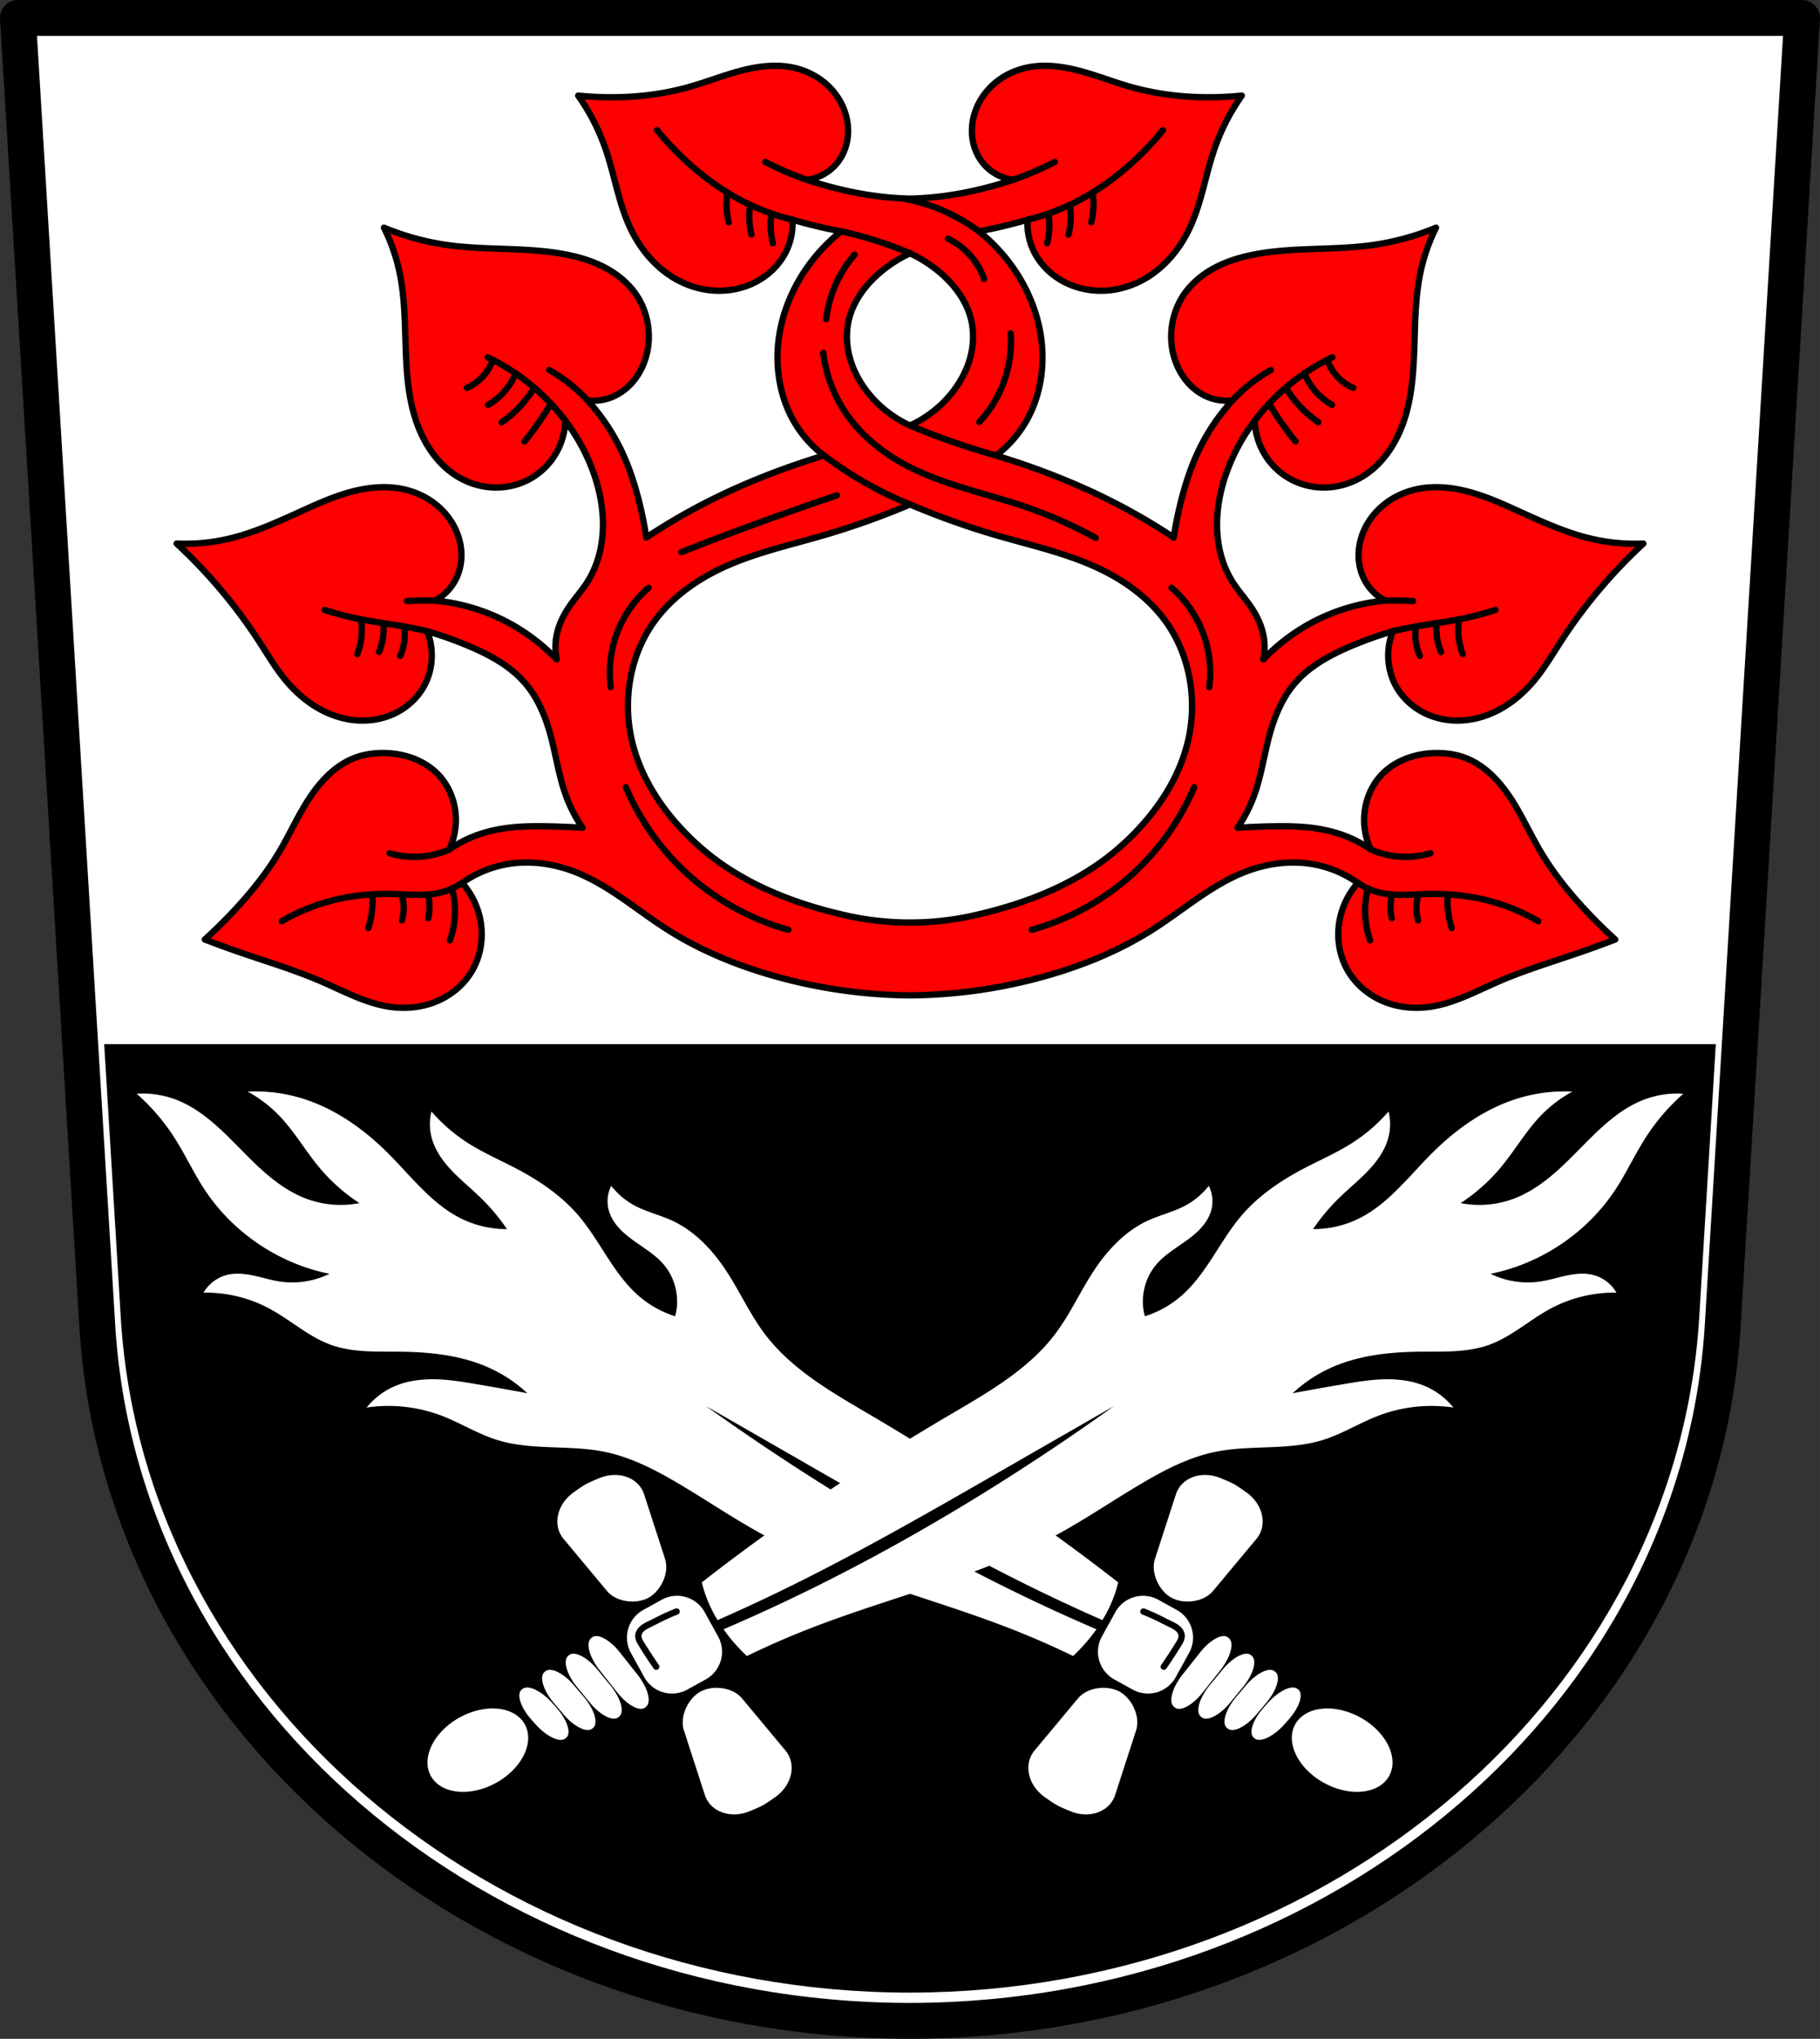 <svg xmlns="http://www.w3.org/2000/svg" width="862.564" viewBox="0 0 862.56 965.98" height="965.98"><rect x="0" y="0" width="862.56" height="965.98" fill="#333333" stroke="none"/><path style="fill:#fff;fill-rule:evenodd" d="M8.498 8.5 45.96 625.72c9.843 185.35 179.77 331.66 385.32 331.76 205.34-.232 375.34-146.6 385.32-331.76L854.062 8.5h-422.78z"/><path d="m49.38 494.7 7.72 127.23C66.658 801.92 231.67 944 431.28 944.1c199.41-.225 364.49-142.36 374.18-322.17l7.723-127.23h-763.8"/><path style="fill:none;fill-rule:evenodd;stroke:#000;stroke-width:17;stroke-linecap:round;stroke-linejoin:round;stroke-miterlimit:4;stroke-dasharray:none" d="M8.498 8.5 45.96 625.72c9.843 185.35 179.77 331.66 385.32 331.76 205.34-.232 375.34-146.6 385.32-331.76L854.062 8.5h-422.78z"/><path style="opacity:1;fill:#fff;fill-opacity:1;fill-rule:evenodd;stroke:none;stroke-width:1;stroke-linecap:round;stroke-linejoin:round;stroke-miterlimit:4;stroke-dasharray:none;stroke-opacity:1;paint-order:fill markers stroke" d="M120.504 517.107c-1.04.009-2.08.037-3.12.088a61.978 61.978 0 0 1 15.09 11.55c7.086 7.403 12.219 16.44 18.776 24.316a85.877 85.877 0 0 0 19.078 16.966 46.488 46.488 0 0 1-25.148-2.074c-7.268-2.726-13.745-7.248-19.6-12.346-5.855-5.097-11.153-10.792-16.668-16.255-7.451-7.382-15.546-14.495-25.33-18.274a44.308 44.308 0 0 0-18.81-2.867 98.486 98.486 0 0 1 17.671 20.486c5.244 8.114 9.272 16.967 14.59 25.032 13.422 20.352 35.199 35.011 59.106 39.789-7.218 3.56-15.53 4.86-23.49 3.67-4.21-.63-8.292-1.93-12.456-2.817-4.163-.887-8.525-1.353-12.652-.308-4.608 1.166-8.696 4.262-11.066 8.382a64.13 64.13 0 0 1 31.234 7.578c9.96 5.348 18.523 13.347 29.162 17.168 10.486 3.767 21.95 3.115 33.092 3.24 14.622.165 29.54 1.843 42.781 8.05a66.668 66.668 0 0 1 17.192 11.632 1482.3 1482.3 0 0 0-24.428-4.36c-6.465-1.097-12.963-2.152-19.52-2.257-6.556-.104-13.216.776-19.218 3.416a34.72 34.72 0 0 0-13.024 9.984 70.743 70.743 0 0 1 35.494 3.842c8.958 3.416 17.185 8.647 26.336 11.502 16.393 5.115 34.258 2.195 51.078 5.653 12.083 2.483 23.256 8.182 33.9 14.416 13.932 8.159 27.26 17.34 41.458 25.027a247.287 247.287 0 0 0 12.572 6.328l32.182-19.935c-8.108-4.89-16.151-9.886-24.125-14.989a1104.082 1104.082 0 0 1-47.983-32.508c16.884 9.68 33.762 19.37 50.633 29.073 8.857 5.093 17.714 10.193 26.592 15.254l32.986-20.436a1210.431 1210.431 0 0 0-32.18-19.603c-18.281-10.753-37.368-21.507-50.166-38.42-7.071-9.347-11.896-20.182-18.336-29.975-6.469-9.838-14.847-18.798-25.53-23.748-5.875-2.722-12.306-4.173-18-7.252a35.24 35.24 0 0 1-10.977-9.277 16.294 16.294 0 0 0-1.293 11.091c.742 3.068 2.38 5.871 4.43 8.272 2.049 2.4 4.503 4.422 7.052 6.283 5.099 3.722 10.71 6.926 14.783 11.748 5.59 6.617 7.647 16.056 5.317 24.399a48.386 48.386 0 0 1-16.864-9.309c-6.156-5.242-10.888-11.935-15.289-18.719-4.4-6.784-8.563-13.77-13.841-19.896-7.897-9.164-18.068-16.127-28.764-21.778-7.898-4.172-16.159-7.698-23.672-12.529a79.594 79.594 0 0 1-17.062-14.781 24.944 24.944 0 0 0-.059 11.771c1.458 6.108 5.184 11.453 9.486 16.026 4.303 4.573 9.227 8.512 13.73 12.886a97.783 97.783 0 0 1 12.637 15.024 48.275 48.275 0 0 1-21.46-4.867c-14.079-6.871-23.817-20.004-34.905-31.07-11.78-11.76-25.844-21.653-41.826-26.305a75.226 75.226 0 0 0-21.576-2.987zM570.797 698.84c-5.185.092-9.78 2.444-12.252 6.472a12.657 12.657 0 0 0-1.252 2.723l-9.918 30.572c-2.148 6.62 1.982 15.161 7.809 18.377 5.827 3.216 15.256 2.158 19.712-3.187l20.58-24.688c5.261-6.31 3.285-16.028-4.427-21.789 0 0-4.012-2.926-6.18-4.123-2.168-1.196-6.78-3.029-6.78-3.029-2.456-.945-4.936-1.37-7.292-1.328zm-86.994 16.994-33.34 16.234c14.037 7.604 28.194 14.98 42.56 21.946a853.858 853.858 0 0 0 29.465 13.59c2.198-3.629 4.074-7.448 5.526-11.432a59.797 59.797 0 0 0 1.943-6.442c-4.12-3.216-8.267-6.4-12.44-9.548a1004.69 1004.69 0 0 0-33.714-24.348zM444.1 735.168l-29.49 14.36c21.788 7.528 43.998 14.134 65.44 22.566a399.484 399.484 0 0 1 28.51 12.515 81.172 81.172 0 0 0 9.692-10.752c.473-.63.934-1.27 1.389-1.914a870.07 870.07 0 0 1-31.924-14.457c-14.74-7.038-29.278-14.496-43.617-22.318zm97.732 20.92a14.981 14.981 0 0 0-13.252 7.773l-6.33 11.47a14.983 14.983 0 0 0 5.89 20.401l8.673 4.786a14.984 14.984 0 0 0 20.404-5.89l6.33-11.468a14.986 14.986 0 0 0-5.893-20.404l-8.672-4.785a15.002 15.002 0 0 0-7.15-1.883zm37.826 19.086c-2.949.2-7.188 3.086-10.824 7.67l-8.37 10.547a31.344 31.344 0 0 0-3.058 4.62c-2.458 4.582-3.05 8.803-1.172 10.503l.438.392c2.505 2.266 8.425-.826 13.273-6.937l8.37-10.55c4.848-6.11 6.735-12.854 4.23-15.12l-.44-.395c-.626-.566-1.464-.797-2.447-.73zm10.764 8.365c-3.009.213-7.336 3.067-11.053 7.58l-5.992 7.276a30.924 30.924 0 0 0-3.125 4.546c-2.515 4.505-3.126 8.642-1.211 10.297l.408.352c2.553 2.207 8.598-.858 13.553-6.875l5.99-7.278c4.955-6.017 6.89-12.638 4.336-14.845l-.408-.35c-.638-.552-1.495-.774-2.498-.703zm11.16 7.652c-3.05.22-7.44 3.045-11.215 7.506l-4.484 5.3a30.714 30.714 0 0 0-3.176 4.493v.002c-2.556 4.45-3.183 8.53-1.246 10.156l.389.33c2.582 2.17 8.713-.873 13.746-6.822l4.482-5.299c5.033-5.948 7.005-12.484 4.422-14.654l-.389-.326c-.645-.543-1.512-.759-2.529-.686zm11.508 8.358c-3.114-.23-8.052 2.618-12.26 7.336l-1.96 2.199c-1.62 1.814-2.931 3.683-3.891 5.46-2.113 3.911-2.517 7.377-.71 8.827l.362.29c2.63 2.108 8.915-.868 14.094-6.675l1.96-2.197c5.18-5.806 7.231-12.178 4.602-14.287l-.363-.287c-.493-.396-1.116-.613-1.834-.666zm-90.1.14c-4.576-.005-9.303 1.661-12.088 5.002l-20.58 24.688a12.669 12.669 0 0 0-1.636 2.512c-3.041 6.167-.686 14.238 6.062 19.279 0 0 4.012 2.925 6.18 4.121 2.167 1.196 6.781 3.031 6.781 3.031 8.985 3.455 18.261-.054 20.797-7.869l9.918-30.572c2.147-6.62-1.984-15.161-7.81-18.377-2.186-1.206-4.878-1.811-7.624-1.815zm105.25 9.791a25.4 17.732 28.634 0 0-14.431 7.573 25.4 17.732 28.634 0 0 13.795 27.736 25.4 17.732 28.634 0 0 30.79-3.393 25.4 17.732 28.634 0 0-13.792-27.734 25.4 17.732 28.634 0 0-16.362-4.182z" transform="translate(-.002)"/><path style="fill:none;stroke:#000;stroke-width:3;stroke-linecap:round;stroke-linejoin:round;stroke-miterlimit:4;stroke-dasharray:none;stroke-opacity:1" d="M4573.536 734.987c4.25.437 8.512.757 12.78.958.71.034 1.424.064 2.132-.01.707-.076 1.413-.26 2.021-.629a4.22 4.22 0 0 0 1.4-1.434c.349-.576.577-1.222.714-1.882.274-1.32.189-2.685.123-4.032-.12-2.449-.173-4.901-.32-7.348a96.035 96.035 0 0 0-.639-6.71" transform="rotate(-61.105 2608.87 4169.168)"/><path style="opacity:1;fill:#fff;fill-opacity:1;fill-rule:evenodd;stroke:none;stroke-width:1;stroke-linecap:round;stroke-linejoin:round;stroke-miterlimit:4;stroke-dasharray:none;stroke-opacity:1;paint-order:fill markers stroke" d="M797.793 518.21a98.486 98.486 0 0 0-17.673 20.487c-5.243 8.113-9.271 16.967-14.59 25.031-13.422 20.353-35.198 35.011-59.105 39.789 7.218 3.56 15.532 4.86 23.491 3.67 4.21-.63 8.29-1.929 12.454-2.815 4.164-.887 8.526-1.353 12.653-.309 4.607 1.166 8.695 4.262 11.066 8.382a64.13 64.13 0 0 0-31.234 7.579c-9.96 5.347-18.522 13.346-29.161 17.167-10.487 3.767-21.952 3.115-33.094 3.24-14.622.165-29.54 1.842-42.78 8.049a66.667 66.667 0 0 0-17.19 11.634c8.129-1.521 16.272-2.975 24.426-4.36 6.465-1.098 12.964-2.154 19.52-2.258 6.557-.105 13.216.777 19.218 3.416a34.723 34.723 0 0 1 13.024 9.985 70.745 70.745 0 0 0-35.495 3.84c-8.957 3.416-17.184 8.648-26.335 11.504-16.393 5.115-34.258 2.195-51.079 5.652-12.083 2.484-23.255 8.181-33.9 14.415-13.93 8.16-27.26 17.342-41.458 25.028-37.047 20.056-78.833 29.34-118.038 44.757a399.478 399.478 0 0 0-28.51 12.516 81.164 81.164 0 0 1-9.69-10.752 78.892 78.892 0 0 1-1.389-1.913 870.082 870.082 0 0 0 31.924-14.458c36.235-17.3 71.254-37.104 105.075-58.746a1104.08 1104.08 0 0 0 47.983-32.508 43029.48 43029.48 0 0 0-50.632 29.073c-35.46 20.395-70.927 40.86-107.734 58.708a853.854 853.854 0 0 1-29.465 13.59c-2.198-3.628-4.072-7.448-5.524-11.432a59.785 59.785 0 0 1-1.944-6.44c4.12-3.217 8.267-6.4 12.439-9.55 33.505-25.289 68.645-48.38 104.829-69.661 18.281-10.753 37.37-21.507 50.166-38.42 7.072-9.347 11.897-20.182 18.336-29.975 6.47-9.838 14.846-18.797 25.53-23.748 5.874-2.721 12.305-4.173 18-7.252a35.244 35.244 0 0 0 10.977-9.278 16.295 16.295 0 0 1 1.292 11.092c-.742 3.068-2.38 5.871-4.429 8.272-2.05 2.401-4.503 4.423-7.053 6.284-5.098 3.722-10.71 6.924-14.783 11.746-5.59 6.617-7.646 16.057-5.316 24.4a48.385 48.385 0 0 0 16.864-9.308c6.157-5.242 10.89-11.936 15.29-18.72 4.4-6.784 8.561-13.77 13.84-19.895 7.896-9.165 18.068-16.128 28.764-21.779 7.898-4.172 16.16-7.698 23.672-12.53a79.59 79.59 0 0 0 17.062-14.78 24.95 24.95 0 0 1 .06 11.772c-1.459 6.107-5.185 11.452-9.488 16.024-4.302 4.573-9.226 8.513-13.73 12.888a97.776 97.776 0 0 0-12.636 15.023c7.4.058 14.81-1.62 21.46-4.867 14.08-6.87 23.817-20.003 34.905-31.07 11.781-11.759 25.845-21.653 41.826-26.305a75.194 75.194 0 0 1 24.696-2.898 61.985 61.985 0 0 0-15.091 11.549c-7.086 7.403-12.218 16.44-18.775 24.316a85.87 85.87 0 0 1-19.077 16.967 46.486 46.486 0 0 0 25.148-2.074c7.268-2.727 13.745-7.248 19.6-12.346 5.854-5.097 11.151-10.794 16.666-16.257 7.452-7.38 15.548-14.494 25.332-18.273a44.304 44.304 0 0 1 18.81-2.867zM373.879 831.89c3.041 6.168.684 14.24-6.064 19.28 0 0-4.01 2.925-6.178 4.122-2.168 1.196-6.782 3.031-6.782 3.031-8.984 3.455-18.26-.055-20.796-7.87l-9.92-30.572c-2.147-6.62 1.985-15.16 7.812-18.377 5.827-3.216 15.255-2.158 19.71 3.187l20.582 24.688a12.67 12.67 0 0 1 1.636 2.512zm-69.86-126.578c.513.837.936 1.746 1.253 2.723l9.917 30.573c2.148 6.62-1.982 15.16-7.81 18.376-5.826 3.216-15.256 2.159-19.712-3.186l-20.579-24.689c-5.26-6.31-3.285-16.028 4.427-21.789 0 0 4.012-2.926 6.18-4.122 2.167-1.196 6.78-3.03 6.78-3.03 7.862-3.023 15.947-.716 19.543 5.144zm36.295 70.018a14.982 14.982 0 0 1-5.891 20.402l-8.671 4.786a14.984 14.984 0 0 1-20.404-5.89l-6.33-11.469a14.984 14.984 0 0 1 5.893-20.402l8.67-4.786a14.982 14.982 0 0 1 20.403 5.89zm-35.155 22.682c2.458 4.581 3.05 8.802 1.17 10.501l-.438.394c-2.505 2.266-8.424-.828-13.272-6.939l-8.37-10.548c-4.848-6.111-6.735-12.856-4.23-15.122l.439-.394c2.505-2.265 8.424.828 13.273 6.94l8.368 10.546a31.362 31.362 0 0 1 3.06 4.622zm-12.846 4.93c2.515 4.505 3.125 8.642 1.21 10.297l-.409.35c-2.553 2.208-8.597-.857-13.552-6.875l-5.99-7.277c-4.956-6.017-6.89-12.638-4.337-14.845l.41-.35c2.552-2.207 8.595.859 13.55 6.876l5.992 7.276a30.94 30.94 0 0 1 3.126 4.548zm-12.455 5.55c2.556 4.449 3.181 8.53 1.244 10.157l-.387.33c-2.582 2.17-8.713-.874-13.746-6.823l-4.483-5.298c-5.033-5.949-7.005-12.484-4.423-14.654l.39-.327c2.582-2.17 8.711.872 13.744 6.821l4.484 5.298a30.711 30.711 0 0 1 3.176 4.493zm-12.273 6.052c2.113 3.911 2.518 7.377.71 8.826l-.361.291c-2.63 2.109-8.916-.868-14.095-6.674l-1.96-2.198c-5.18-5.806-7.231-12.179-4.602-14.287l.363-.288c2.63-2.108 8.915.865 14.094 6.671l1.96 2.2c1.619 1.814 2.93 3.682 3.89 5.46zm-18.83 2.509a17.732 25.4 61.366 0 1-13.795 27.736 17.732 25.4 61.366 0 1-30.79-3.392 17.732 25.4 61.366 0 1 13.793-27.735 17.732 25.4 61.366 0 1 30.793 3.39z"/><path style="fill:none;stroke:#000;stroke-width:3;stroke-linecap:round;stroke-linejoin:round;stroke-miterlimit:4;stroke-dasharray:none;stroke-opacity:1" d="M4573.536 734.987c4.25.437 8.512.757 12.78.958.71.034 1.424.064 2.132-.01.707-.076 1.413-.26 2.021-.629a4.22 4.22 0 0 0 1.4-1.434c.349-.576.577-1.222.714-1.882.274-1.32.189-2.685.123-4.032-.12-2.449-.173-4.901-.32-7.348a96.035 96.035 0 0 0-.639-6.71" transform="scale(-1 1) rotate(-61.105 2177.59 4899.804)"/><path style="fill:red;stroke:#000;stroke-width:3;stroke-linecap:round;stroke-linejoin:round;stroke-miterlimit:4;stroke-dasharray:none;stroke-opacity:1;fill-opacity:1" d="M367.506 31.168c-5.704-.016-11.443 1.018-16.979 2.5-8.052 2.155-15.833 5.245-23.855 7.512-13.77 3.89-28.168 5.319-42.455 4.812-3.403-.12-6.8-.35-10.188-.687a100.155 100.155 0 0 1 12.905 25.097c4.247 12.257 6.129 25.355 11.548 37.13 4.507 9.79 11.548 18.541 20.717 24.066 5.471 3.296 11.652 5.41 17.992 5.996 6.341.586 12.835-.37 18.69-2.903 7.071-3.058 13.208-8.506 16.642-15.47a30.375 30.375 0 0 0 3.057-15.127 221.338 221.338 0 0 0 23.094 5.5 84.203 84.203 0 0 0-10.188 9.627c-10.186 11.37-17.267 25.708-19.36 40.91-1.86 13.518.333 27.751 7.134 39.537a54.318 54.318 0 0 0 14.263 16.158 357.25 357.25 0 0 0-22.416 7.563c-11.94 4.474-23.65 9.592-34.982 15.47a288.48 288.48 0 0 0-26.83 15.815 178.03 178.03 0 0 0-4.078-19.596c-1.855-6.936-4.134-13.77-7.131-20.283a98.01 98.01 0 0 0-16.643-25.098c3.416.418 6.92.063 10.188-1.031 4.185-1.402 7.946-4.006 10.896-7.322 2.95-3.317 5.103-7.33 6.428-11.586 3.176-10.208 1.383-21.885-4.756-30.598-3.74-5.308-8.937-9.467-14.658-12.463-5.72-2.995-11.963-4.867-18.287-6.101-18.415-3.595-37.46-1.887-56.04-4.47a122.637 122.637 0 0 1-30.228-8.251 88.31 88.31 0 0 1 7.47 21.658c4.422 21.582.72 44.404 6.456 65.666 3.252 12.055 9.898 23.646 20.377 30.252 5.194 3.274 11.21 5.226 17.322 5.504 6.113.278 12.306-1.13 17.66-4.127a32.63 32.63 0 0 0 11.909-11.53 33.136 33.136 0 0 0 4.734-15.974 91.54 91.54 0 0 1 12.906 23.377c4.951 13.233 6.762 28.055 2.717 41.6-1.191 3.989-2.878 7.833-5.094 11.345-2.657 4.213-6.045 7.906-8.832 12.032-2.677 3.964-4.806 8.363-5.773 13.064a29.104 29.104 0 0 0 0 11.69 91.586 91.586 0 0 0-14.604-12.377 91.432 91.432 0 0 0-23.095-11.346 91.38 91.38 0 0 0-20.04-4.125c4.183-2.206 7.67-5.736 9.85-9.969 1.928-3.745 2.832-8.006 2.727-12.228-.105-4.222-1.206-8.402-3.067-12.182-2.395-4.866-6.046-9.07-10.416-12.23-4.37-3.161-9.446-5.287-14.717-6.334-8.155-1.621-16.648-.671-24.666 1.545-8.018 2.215-15.643 5.662-23.224 9.11-11.26 5.124-22.601 10.311-34.643 13.065a90.315 90.315 0 0 1-24.224 2.178 244.52 244.52 0 0 1 39.105 46.402c4.065 6.26 7.863 12.731 12.631 18.46 4.243 5.097 9.253 9.58 14.953 12.917 5.7 3.338 12.104 5.515 18.672 5.993 6.053.44 12.231-.584 17.738-3.165 5.507-2.58 10.317-6.738 13.508-11.962 4.902-8.025 5.685-18.479 2.037-27.16a186.954 186.954 0 0 1 19.36 6.874c10.226 4.279 20.35 9.685 27.511 18.223 5.681 6.773 9.185 15.165 11.55 23.72 2.679 9.697 4.01 19.784 7.47 29.223a68.032 68.032 0 0 0 7.812 15.127c-5.54-.36-11.09-.589-16.642-.687-6.122-.108-12.264-.056-18.342.687-6.291.77-12.514 2.289-18.34 4.813a56.368 56.368 0 0 0-9.85 5.502 33.228 33.228 0 0 0 3.057-11.346c.743-8.709-2.178-17.755-8.152-24.066-6.573-6.943-16.312-10.205-25.81-10.313-4.713-.053-9.463.614-13.874 2.293-9.032 3.438-16.067 10.866-21.424 18.99-5.356 8.125-9.328 17.097-14.29 25.473-5.906 9.966-13.19 19.04-21.06 27.502a237.791 237.791 0 0 1-14.265 14.096 510.077 510.077 0 0 0 16.983 6.19c12.851 4.426 25.9 8.344 38.38 13.75 10.774 4.665 21.326 10.495 32.946 12.032 7.347.972 14.97.137 21.799-2.777 6.828-2.914 12.819-7.948 16.578-14.412 3.988-6.86 5.356-15.18 4.078-23.033-1.118-6.87-4.224-13.398-8.832-18.567a52.988 52.988 0 0 1 21.736-8.937c10.699-1.784 21.816-.185 31.926 3.781 15.915 6.243 29.032 17.953 43.474 27.16 15.196 9.688 31.985 16.651 49.249 21.658a243.608 243.608 0 0 0 65.888 9.627 243.636 243.636 0 0 0 65.893-9.627c17.264-5.007 34.05-11.97 49.246-21.658 14.442-9.207 27.56-20.917 43.474-27.16 10.11-3.966 21.228-5.565 31.926-3.781a52.988 52.988 0 0 1 21.737 8.937c-4.609 5.169-7.713 11.697-8.83 18.567-1.279 7.854.087 16.173 4.076 23.033 3.759 6.464 9.75 11.498 16.578 14.412 6.828 2.914 14.453 3.75 21.8 2.777 11.62-1.537 22.172-7.367 32.946-12.033 12.48-5.405 25.527-9.323 38.379-13.75a510.077 510.077 0 0 0 16.982-6.19 237.788 237.788 0 0 1-14.265-14.095c-7.87-8.461-15.154-17.536-21.059-27.502-4.963-8.376-8.933-17.348-14.289-25.473-5.356-8.124-12.392-15.552-21.424-18.99-4.41-1.679-9.16-2.346-13.873-2.293-9.5.108-19.24 3.37-25.812 10.313-5.975 6.311-8.896 15.357-8.153 24.066a33.227 33.227 0 0 0 3.057 11.346 56.352 56.352 0 0 0-9.848-5.502c-5.825-2.524-12.05-4.043-18.342-4.813-6.078-.743-12.22-.795-18.341-.687-5.552.098-11.1.327-16.641.687a68.032 68.032 0 0 0 7.813-15.127c3.458-9.44 4.79-19.526 7.47-29.222 2.365-8.556 5.868-16.948 11.549-23.72 7.162-8.54 17.284-13.945 27.51-18.224a186.952 186.952 0 0 1 19.36-6.875c-3.649 8.682-2.865 19.136 2.036 27.16 3.192 5.225 8.003 9.383 13.51 11.963 5.507 2.581 11.685 3.605 17.738 3.165 6.569-.478 12.972-2.655 18.672-5.993 5.7-3.338 10.708-7.82 14.951-12.918 4.769-5.728 8.567-12.199 12.631-18.459a244.519 244.519 0 0 1 39.106-46.402 90.315 90.315 0 0 1-24.225-2.178c-12.041-2.754-23.382-7.941-34.642-13.064-7.581-3.45-15.207-6.896-23.225-9.111-8.018-2.216-16.508-3.166-24.664-1.545-5.27 1.047-10.347 3.173-14.717 6.334-4.37 3.16-8.022 7.364-10.418 12.23-1.86 3.78-2.961 7.96-3.066 12.182-.105 4.222.798 8.483 2.726 12.228 2.18 4.233 5.668 7.763 9.85 9.969a91.38 91.38 0 0 0-20.04 4.125 91.42 91.42 0 0 0-23.093 11.346 91.6 91.6 0 0 0-14.605 12.377c.79-3.842.79-7.848 0-11.69-.968-4.7-3.096-9.1-5.774-13.064-2.787-4.126-6.174-7.819-8.832-12.032-2.216-3.512-3.902-7.356-5.094-11.345-4.045-13.545-2.234-28.367 2.717-41.6a91.539 91.539 0 0 1 12.906-23.377 33.138 33.138 0 0 0 4.737 15.975c2.9 4.794 7.045 8.81 11.906 11.53 5.355 2.996 11.55 4.404 17.662 4.126 6.112-.278 12.127-2.23 17.32-5.504 10.48-6.606 17.127-18.197 20.38-30.252 5.735-21.262 2.031-44.084 6.452-65.666a88.314 88.314 0 0 1 7.473-21.658 122.637 122.637 0 0 1-30.228 8.252c-18.58 2.582-37.625.874-56.04 4.469-6.324 1.234-12.568 3.106-18.289 6.101-5.72 2.996-10.916 7.155-14.656 12.463-6.138 8.713-7.932 20.39-4.756 30.598 1.325 4.256 3.476 8.27 6.426 11.586 2.95 3.316 6.71 5.92 10.897 7.322a23.295 23.295 0 0 0 10.187 1.031 98.003 98.003 0 0 0-16.64 25.098c-2.998 6.514-5.278 13.347-7.133 20.283a178.023 178.023 0 0 0-4.077 19.596 288.48 288.48 0 0 0-26.83-15.815c-11.331-5.878-23.043-10.996-34.984-15.47a357.25 357.25 0 0 0-22.416-7.563 54.325 54.325 0 0 0 14.266-16.158c6.8-11.786 8.99-26.02 7.13-39.537-2.092-15.202-9.173-29.54-19.359-40.91a84.201 84.201 0 0 0-10.187-9.627 221.076 221.076 0 0 0 23.093-5.5 30.375 30.375 0 0 0 3.057 15.127c3.434 6.964 9.571 12.412 16.643 15.47 5.855 2.532 12.348 3.489 18.689 2.903 6.34-.586 12.523-2.7 17.994-5.996 9.17-5.525 16.21-14.277 20.717-24.067 5.42-11.774 7.301-24.872 11.549-37.129a100.155 100.155 0 0 1 12.904-25.097c-3.388.337-6.785.566-10.187.687-14.288.507-28.688-.921-42.457-4.812-8.023-2.267-15.802-5.357-23.854-7.512-8.052-2.155-16.536-3.364-24.715-1.772-5.758 1.121-11.267 3.648-15.771 7.448-4.504 3.8-7.976 8.884-9.701 14.556-1.177 3.868-1.542 8-.936 12s2.194 7.858 4.672 11.034c3.547 4.544 8.923 7.581 14.605 8.252a193.699 193.699 0 0 1-11.548 3.437c-6.707 1.772-13.509 3.182-20.377 4.125a153.055 153.055 0 0 1-16.985 1.375c-5.68-.142-11.35-.602-16.98-1.375-6.869-.943-13.672-2.353-20.38-4.125a193.694 193.694 0 0 1-11.548-3.437c5.683-.67 11.059-3.708 14.605-8.252 2.479-3.176 4.068-7.034 4.674-11.034.606-4 .241-8.132-.935-12-1.726-5.672-5.2-10.756-9.703-14.556-4.504-3.8-10.014-6.327-15.772-7.448-2.556-.497-5.141-.72-7.734-.728zm63.775 88.85a63.006 63.006 0 0 1 14.164 9.066c6.864 5.82 12.567 13.363 14.733 22.098 1.538 6.206 1.229 12.812-.551 18.953-1.78 6.141-4.999 11.824-9.082 16.744a54.508 54.508 0 0 1-19.264 14.732 54.515 54.515 0 0 1-19.265-14.732c-4.084-4.92-7.3-10.603-9.08-16.744-1.78-6.141-2.092-12.747-.553-18.953 2.165-8.735 7.869-16.277 14.732-22.098a63.019 63.019 0 0 1 14.166-9.066zm0 118.99a371.877 371.877 0 0 0 41.363 14.732c16.426 4.778 33.305 8.468 48.729 15.865 12.121 5.814 23.31 14.02 31.164 24.93 11.8 16.391 15.161 38.219 10.2 57.797-4.901 19.336-17.3 36.145-32.298 49.295-19.528 17.122-44.69 26.785-69.695 32.297-19.182 4.228-39.746 4.228-58.928 0-25.004-5.512-50.165-15.175-69.693-32.297-14.998-13.15-27.398-29.96-32.299-49.295-4.962-19.578-1.602-41.406 10.2-57.797 7.854-10.91 19.042-19.116 31.163-24.93 15.424-7.397 32.306-11.087 48.73-15.865a371.875 371.875 0 0 0 41.364-14.732z"/><path transform="translate(891.4)" style="fill:none;stroke:#000;stroke-width:3;stroke-linecap:round;stroke-linejoin:round;stroke-miterlimit:4;stroke-dasharray:none;stroke-opacity:1" d="M-460.119 239.008a179.552 179.552 0 0 1-40.758-23.182M-419.363 215.826a356.366 356.366 0 0 1-40.756-14.215M-492.726 109.594a183.432 183.432 0 0 1 32.607 10.424M-463.993 93.977a85.17 85.17 0 0 1 23.445 7.625 85.079 85.079 0 0 1 13.034 7.992M-499.85 151.205a56.984 56.984 0 0 1 5.604-18.773 56.916 56.916 0 0 1 7.845-11.767M-442.132 113.1a33.362 33.362 0 0 1 11.207 8.685 33.326 33.326 0 0 1 5.884 10.367M-427.282 199.957a55.988 55.988 0 0 0 12.328-21.014 55.934 55.934 0 0 0 2.521-21.014M-568.495 261.597a1608.104 1608.104 0 0 1 73.688-26.897"/><path style="fill:none;stroke:#000;stroke-width:3;stroke-linecap:round;stroke-linejoin:round;stroke-miterlimit:4;stroke-dasharray:none;stroke-opacity:1" d="M-501.251 167.175a64.519 64.519 0 0 0 9.806 27.178c7.181 11.127 17.726 19.842 29.42 26.057 17.58 9.345 37.474 13.18 56.317 19.613a211.84 211.84 0 0 1 33.622 14.85" transform="translate(891.4)"/><path d="M-584.216 278.497a53.483 53.483 0 0 0-15.263 22.407 53.437 53.437 0 0 0-2.598 24.68M-594.933 372.997a118.64 118.64 0 0 0 27.928 39.944c13.819 12.951 30.796 22.508 49.037 27.603" style="fill:none;stroke:#000;stroke-width:3;stroke-linecap:round;stroke-linejoin:round;stroke-miterlimit:4;stroke-dasharray:none;stroke-opacity:1" transform="translate(891.543)"/><path style="fill:none;stroke:#000;stroke-width:3;stroke-linecap:round;stroke-linejoin:round;stroke-miterlimit:4;stroke-dasharray:none;stroke-opacity:1" d="M-584.216 278.497a53.483 53.483 0 0 0-15.263 22.407 53.437 53.437 0 0 0-2.598 24.68M-594.933 372.997a118.64 118.64 0 0 0 27.928 39.944c13.819 12.951 30.796 22.508 49.037 27.603" transform="matrix(-1 0 0 1 -28.983 0)"/><g style="stroke:#000;stroke-opacity:1"><g style="stroke:#000;stroke-width:3;stroke-linecap:round;stroke-linejoin:round;stroke-miterlimit:4;stroke-dasharray:none;stroke-opacity:1"><path style="fill:none;stroke:#000;stroke-width:3;stroke-linecap:round;stroke-linejoin:round;stroke-miterlimit:4;stroke-dasharray:none;stroke-opacity:1" d="M-509.03 85.186a154.102 154.102 0 0 1-19.687-8.446M-515.82 104.094a105.232 105.232 0 0 1-23.761-8.845c-8.713-4.505-16.773-10.224-24.142-16.698a142.106 142.106 0 0 1-16.297-16.9" transform="translate(891.4)"/><path style="fill:none;stroke:#000;stroke-width:3;stroke-linecap:round;stroke-linejoin:round;stroke-miterlimit:4;stroke-dasharray:none;stroke-opacity:1" d="M-546.618 91.268a34.966 34.966 0 0 0 .599 14.04" transform="translate(891.4)"/><path transform="translate(902.162 5.815)" style="fill:none;stroke:#000;stroke-width:3;stroke-linecap:round;stroke-linejoin:round;stroke-miterlimit:4;stroke-dasharray:none;stroke-opacity:1" d="M-546.618 91.268a34.966 34.966 0 0 0 .599 14.04"/><path transform="translate(912.313 9.935)" style="fill:none;stroke:#000;stroke-width:3;stroke-linecap:round;stroke-linejoin:round;stroke-miterlimit:4;stroke-dasharray:none;stroke-opacity:1" d="M-546.618 91.268a34.966 34.966 0 0 0 .599 14.04"/></g><path d="M-623.486 199.324a100.837 100.837 0 0 0-18.297-18.571 100.794 100.794 0 0 0-18.51-11.468M-612.957 189.697a73.985 73.985 0 0 0-18.164-14.376" style="fill:none;stroke:#000;stroke-width:3;stroke-linecap:round;stroke-linejoin:round;stroke-miterlimit:4;stroke-dasharray:none;stroke-opacity:1" transform="translate(891.4)"/><path d="M-657.87 170.485a22.394 22.394 0 0 1-4.837 8.055 22.39 22.39 0 0 1-7.444 5.23M-647.009 176.937a31.091 31.091 0 0 1-5.437 8.644 31.086 31.086 0 0 1-7.645 6.237M-638.22 183.67a54.257 54.257 0 0 1-15.433 16.397M-630.311 191.235a150.278 150.278 0 0 1-12.478 17.885M-685.3 284.584a183.692 183.692 0 0 0-13.218.182M-689.037 299.023a231 231 0 0 0-10.89-2.186c-7.503-1.32-15.073-2.269-22.532-3.822a141.54 141.54 0 0 1-15.089-4.024" style="fill:none;stroke:#000;stroke-width:3;stroke-linecap:round;stroke-linejoin:round;stroke-miterlimit:4;stroke-dasharray:none;stroke-opacity:1" transform="translate(891.4)"/><path d="M-709.713 295.25a28.426 28.426 0 0 1-2.083 13.658M-720.322 293.443a32.27 32.27 0 0 1-1.734 16.47M-699.926 296.837c.465 2.93.396 5.946-.201 8.852a24.752 24.752 0 0 1-1.61 5.03M-678.508 402.506a41.289 41.289 0 0 1-13.773 3.374 41.295 41.295 0 0 1-14.485-1.61M-672.394 418.318a31.754 31.754 0 0 1-10.632 4.662c-7.146 1.665-14.596.805-21.93.604-9.946-.273-19.95.695-29.574 3.219a93.34 93.34 0 0 0-23.337 9.657" style="fill:none;stroke:#000;stroke-width:3;stroke-linecap:round;stroke-linejoin:round;stroke-miterlimit:4;stroke-dasharray:none;stroke-opacity:1" transform="translate(891.4)"/><path d="M-714.97 423.74a42.452 42.452 0 0 1-1.856 15.939M-701.122 423.732c.81 2.474 1.149 5.1.995 7.698a20.835 20.835 0 0 1-.805 4.627M-688.553 423.815a24.386 24.386 0 0 1 .094 11.236M-677.195 421.006a41.178 41.178 0 0 1 1.21 14.65 41.12 41.12 0 0 1-2.213 9.857" style="fill:none;stroke:#000;stroke-width:3;stroke-linecap:round;stroke-linejoin:round;stroke-miterlimit:4;stroke-dasharray:none;stroke-opacity:1" transform="translate(891.4)"/></g><g style="stroke:#000;stroke-opacity:1"><g style="stroke:#000;stroke-width:3;stroke-linecap:round;stroke-linejoin:round;stroke-miterlimit:4;stroke-dasharray:none;stroke-opacity:1"><path style="fill:none;stroke:#000;stroke-width:3;stroke-linecap:round;stroke-linejoin:round;stroke-miterlimit:4;stroke-dasharray:none;stroke-opacity:1" d="M-509.03 85.186a154.102 154.102 0 0 1-19.687-8.446M-515.82 104.094a105.232 105.232 0 0 1-23.761-8.845c-8.713-4.505-16.773-10.224-24.142-16.698a142.106 142.106 0 0 1-16.297-16.9" transform="matrix(-1 0 0 1 -28.84 0)"/><path style="fill:none;stroke:#000;stroke-width:3;stroke-linecap:round;stroke-linejoin:round;stroke-miterlimit:4;stroke-dasharray:none;stroke-opacity:1" d="M-546.618 91.268a34.966 34.966 0 0 0 .599 14.04" transform="matrix(-1 0 0 1 -28.84 0)"/><path transform="matrix(-1 0 0 1 -39.602 5.815)" style="fill:none;stroke:#000;stroke-width:3;stroke-linecap:round;stroke-linejoin:round;stroke-miterlimit:4;stroke-dasharray:none;stroke-opacity:1" d="M-546.618 91.268a34.966 34.966 0 0 0 .599 14.04"/><path transform="matrix(-1 0 0 1 -49.753 9.935)" style="fill:none;stroke:#000;stroke-width:3;stroke-linecap:round;stroke-linejoin:round;stroke-miterlimit:4;stroke-dasharray:none;stroke-opacity:1" d="M-546.618 91.268a34.966 34.966 0 0 0 .599 14.04"/></g><path d="M-623.486 199.324a100.837 100.837 0 0 0-18.297-18.571 100.794 100.794 0 0 0-18.51-11.468M-612.957 189.697a73.985 73.985 0 0 0-18.164-14.376" style="fill:none;stroke:#000;stroke-width:3;stroke-linecap:round;stroke-linejoin:round;stroke-miterlimit:4;stroke-dasharray:none;stroke-opacity:1" transform="matrix(-1 0 0 1 -28.84 0)"/><path d="M-657.87 170.485a22.394 22.394 0 0 1-4.837 8.055 22.39 22.39 0 0 1-7.444 5.23M-647.009 176.937a31.091 31.091 0 0 1-5.437 8.644 31.086 31.086 0 0 1-7.645 6.237M-638.22 183.67a54.257 54.257 0 0 1-15.433 16.397M-630.311 191.235a150.278 150.278 0 0 1-12.478 17.885M-685.3 284.584a183.692 183.692 0 0 0-13.218.182M-689.037 299.023a231 231 0 0 0-10.89-2.186c-7.503-1.32-15.073-2.269-22.532-3.822a141.54 141.54 0 0 1-15.089-4.024" style="fill:none;stroke:#000;stroke-width:3;stroke-linecap:round;stroke-linejoin:round;stroke-miterlimit:4;stroke-dasharray:none;stroke-opacity:1" transform="matrix(-1 0 0 1 -28.84 0)"/><path d="M-709.713 295.25a28.426 28.426 0 0 1-2.083 13.658M-720.322 293.443a32.27 32.27 0 0 1-1.734 16.47M-699.926 296.837c.465 2.93.396 5.946-.201 8.852a24.752 24.752 0 0 1-1.61 5.03M-678.508 402.506a41.289 41.289 0 0 1-13.773 3.374 41.295 41.295 0 0 1-14.485-1.61M-672.394 418.318a31.754 31.754 0 0 1-10.632 4.662c-7.146 1.665-14.596.805-21.93.604-9.946-.273-19.95.695-29.574 3.219a93.34 93.34 0 0 0-23.337 9.657" style="fill:none;stroke:#000;stroke-width:3;stroke-linecap:round;stroke-linejoin:round;stroke-miterlimit:4;stroke-dasharray:none;stroke-opacity:1" transform="matrix(-1 0 0 1 -28.84 0)"/><path d="M-714.97 423.74a42.452 42.452 0 0 1-1.856 15.939M-701.122 423.732c.81 2.474 1.149 5.1.995 7.698a20.835 20.835 0 0 1-.805 4.627M-688.553 423.815a24.386 24.386 0 0 1 .094 11.236M-677.195 421.006a41.178 41.178 0 0 1 1.21 14.65 41.12 41.12 0 0 1-2.213 9.857" style="fill:none;stroke:#000;stroke-width:3;stroke-linecap:round;stroke-linejoin:round;stroke-miterlimit:4;stroke-dasharray:none;stroke-opacity:1" transform="matrix(-1 0 0 1 -28.84 0)"/></g></svg>